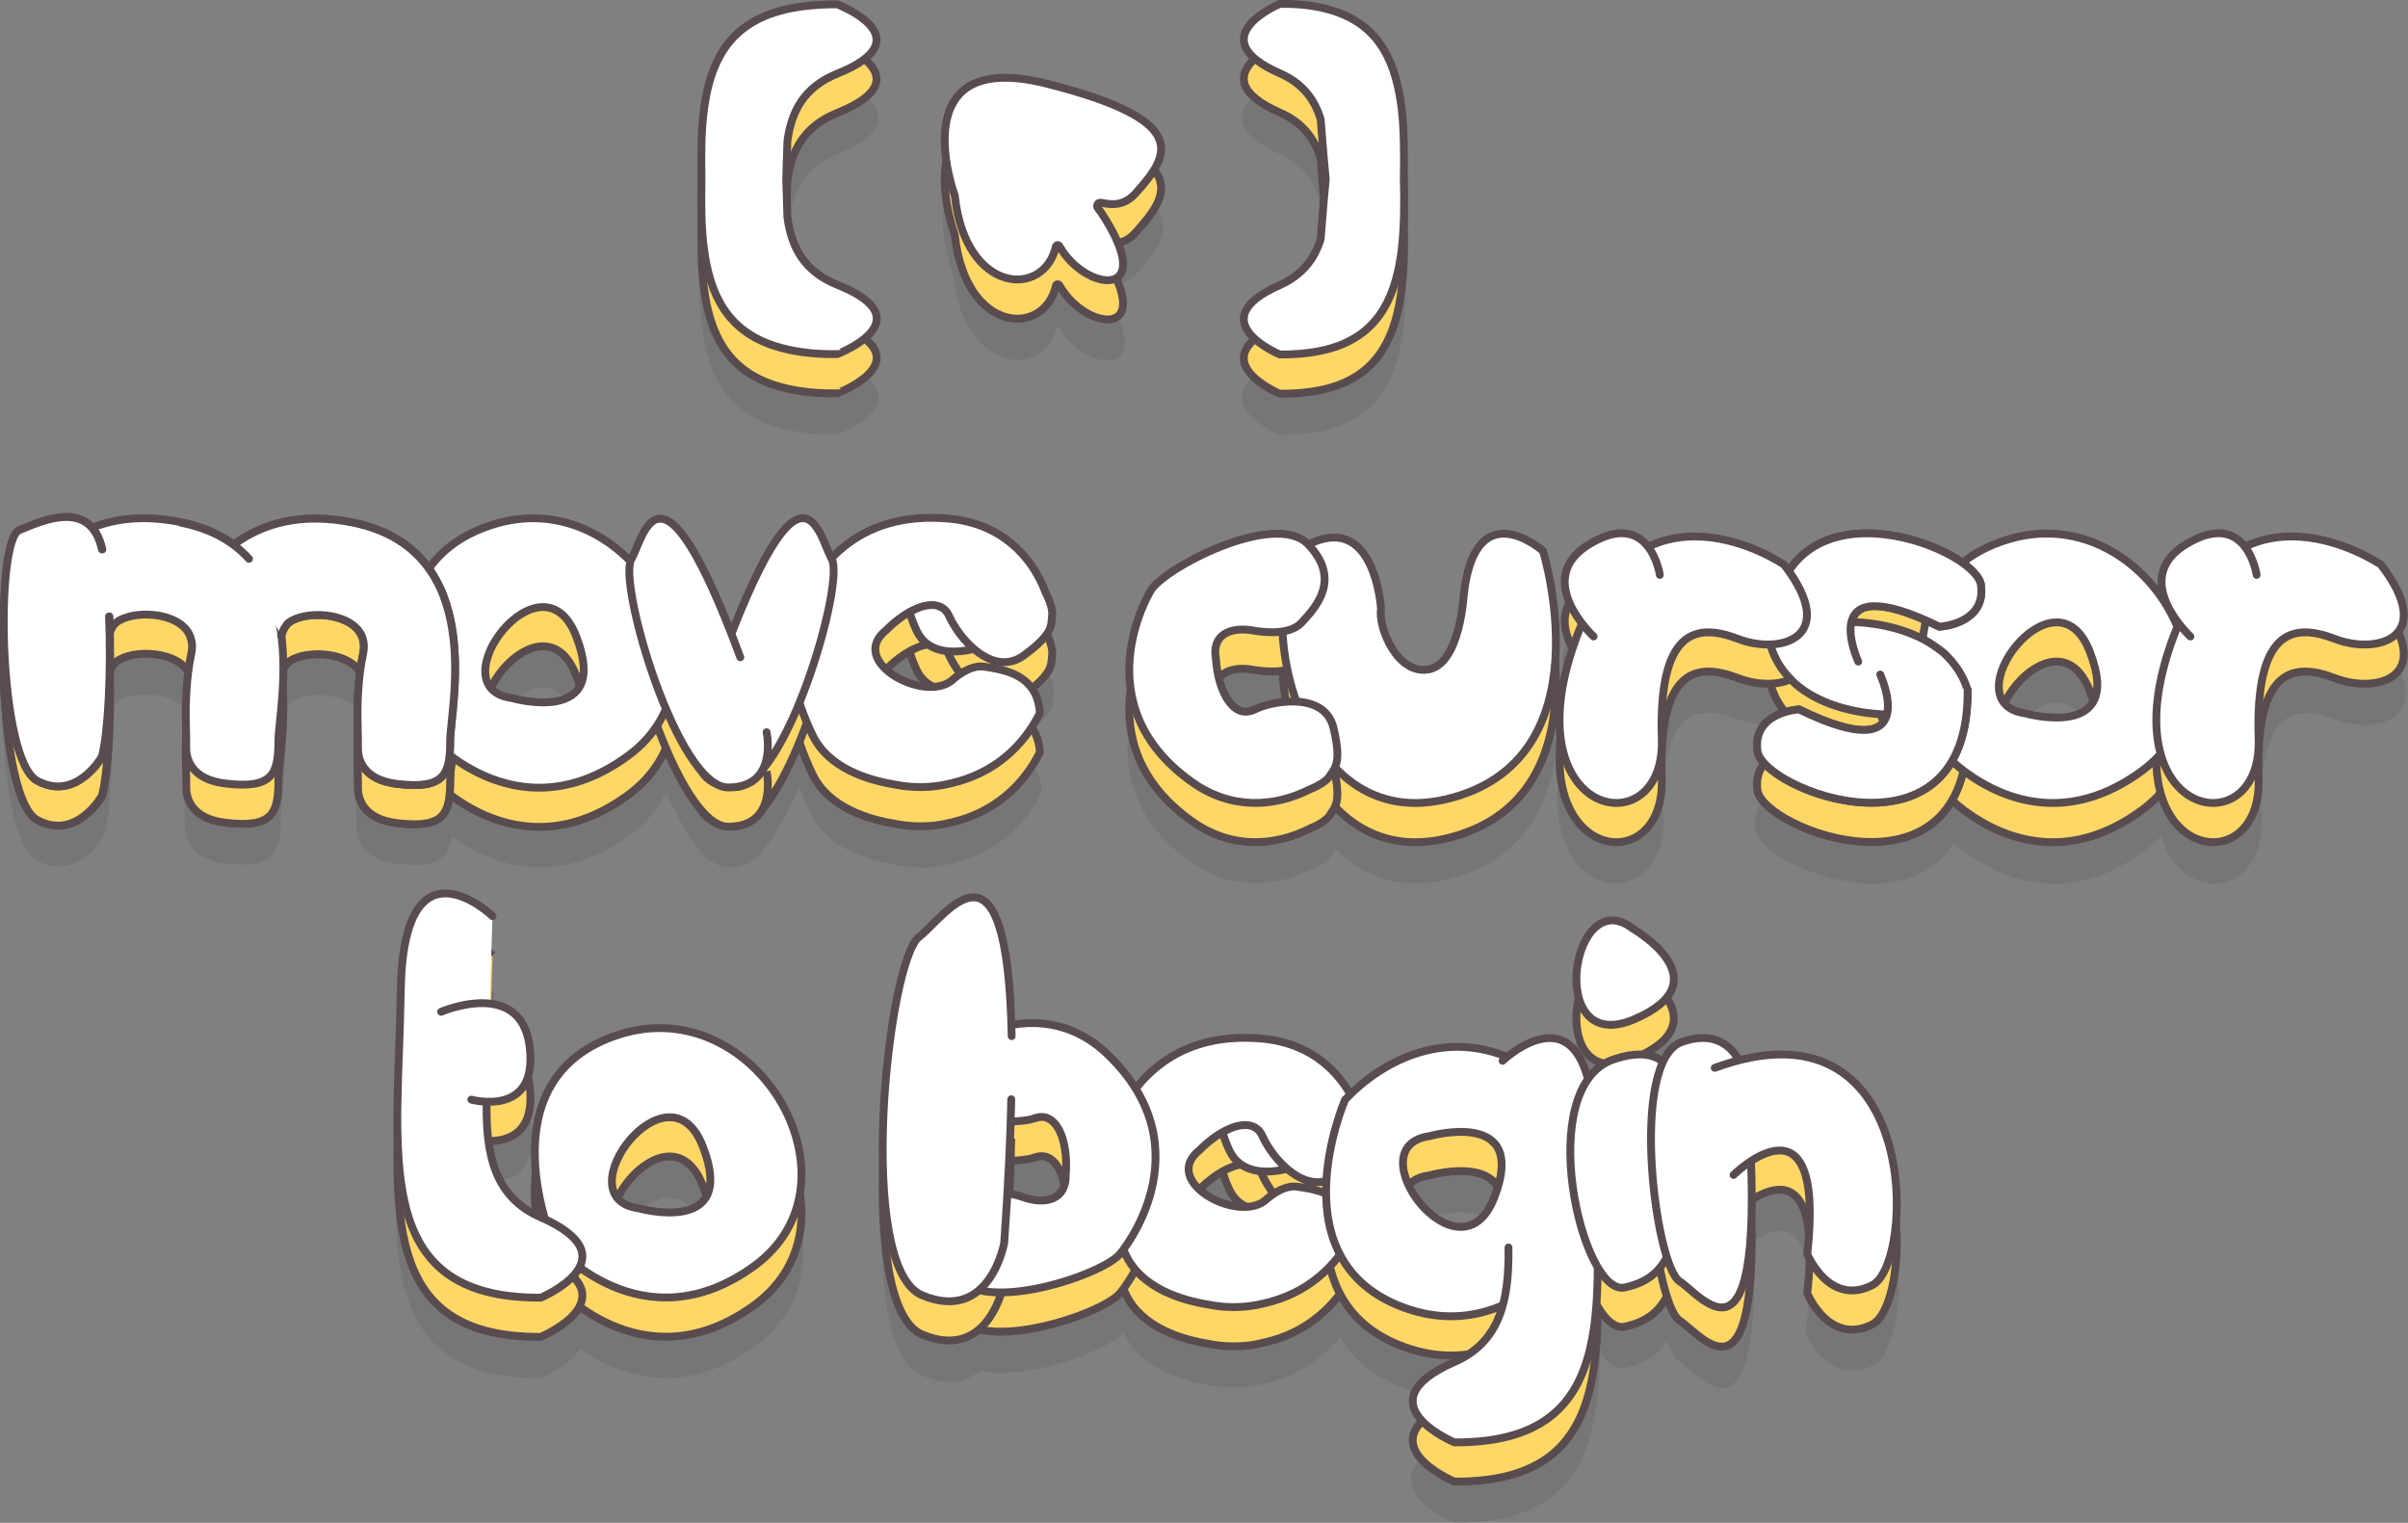 <?xml version="1.0" encoding="utf-8"?>
<!-- Generator: Adobe Illustrator 22.1.0, SVG Export Plug-In . SVG Version: 6.00 Build 0)  -->
<svg version="1.1" id="Layer_1" xmlns="http://www.w3.org/2000/svg" xmlns:xlink="http://www.w3.org/1999/xlink" x="0px" y="0px"
	 viewBox="0 0 614.1 388.3" style="enable-background:new 0 0 614.1 388.3;" xml:space="preserve">
<rect x="0" y="0" width="614.1" height="388.3" fill="#808080" stroke="none"/>
<style type="text/css">
	.st0{opacity:0.1;}
	.st1{fill:#231F20;stroke:#231F20;stroke-miterlimit:10;}
	.st2{fill:#FFD767;stroke:#584C4F;stroke-width:2;stroke-miterlimit:10;}
	.st3{fill:#FFFFFF;stroke:#584C4F;stroke-width:2;stroke-linecap:round;stroke-miterlimit:10;}
</style>
<g class="st0">
	<path class="st1" d="M269.3,82.8c0.1-0.4,0.7-0.4,0.9,0c6.7,11.8,25.6,13.9,10.5-8.8c0,0-0.3-0.4-0.7-0.9c-0.5-0.6-0.1-1.6,0.9-1.4
		c3,0.7,6,0.6,8.7-2.4c8.8-9.8,14.5-18.6-22.8-28c-37.3-9.3-23.3,28.6-23.3,28.6C246.2,95.1,266.3,96.1,269.3,82.8z"/>
	<path class="st1" d="M234.8,220.7c0.1,0,0.2,0,0.2,0c2.4,0,4.9-0.3,7.7-1c10.8-2.5,18.3-9.4,22.5-17.9c-0.7-9.9-9.1-11-14.2-11.8
		c-2.8-0.4-5.6,1.3-7.8,3.1c-0.2,0.2-0.4,0.4-0.7,0.6c-7.3,5.4-26.5-5.2-16.4-13.1c0,0,2.6-2.7,5.9-4.6c0.4,1.5,1,3.1,1.8,4.9
		c2.6,5.4,8.7,6,14.6,4.6c3.6,3.1,8.2,4.9,12.6,1.7c7.9-5.7,7-7.9,7.3-10.1c0.4-2.2-1.6-5.9-1.6-5.9c-3.7-9.9-11.8-17.6-24.2-18.9
		c-14.7-1.5-24.3,3.6-30.5,10.1c-3.1-5.5-7-28.1-25.5,19.3c-18.6-47.6-22.4-24.2-25.5-19c-0.1,0.1-0.2,0.3-0.2,0.5
		c-8.6-8.8-21.4-13.7-35.2-9.3c-7.8,2.5-12.9,6.5-16.2,11.2c-3.9-5.4-9.9-9.8-19.2-11.7c-0.8-0.2-1.7-0.3-2.5-0.5c0,0,0,0-0.1,0
		c-0.8-0.1-1.6-0.2-2.3-0.3c0,0-0.1,0-0.1,0c-0.7-0.1-1.4-0.1-2.1-0.2c-0.1,0-0.1,0-0.2,0c-0.7,0-1.3-0.1-2-0.1c-0.1,0-0.2,0-0.3,0
		c-0.6,0-1.2,0-1.8,0c-0.1,0-0.2,0-0.3,0c-0.6,0-1.2,0.1-1.7,0.1c-0.1,0-0.2,0-0.3,0c-0.6,0.1-1.1,0.1-1.7,0.2c-0.1,0-0.2,0-0.3,0
		c-0.6,0.1-1.2,0.2-1.8,0.3c-0.3,0.1-0.7,0.2-1,0.2c-0.2,0.1-0.5,0.1-0.7,0.2c-0.4,0.1-0.8,0.2-1.2,0.4c-0.1,0-0.3,0.1-0.4,0.1
		c-0.4,0.1-0.9,0.3-1.3,0.4c-0.1,0-0.2,0.1-0.3,0.1c-0.4,0.2-0.9,0.3-1.3,0.5c0,0-0.1,0-0.1,0.1c-2.4,1-4.6,2.3-6.6,3.8
		c-3.4-2.5-7.8-4.5-13.2-5.7c-9.2-1.9-16.8-1.1-22.9,1.4c-1.8-2.1-4.2-2.8-6.8-2.7c-4.2,0-8.7,2.1-11.9,3.4
		c-2.9,1.2-4.3,14.4-3.9,28.4c0,0.3,0,0.5,0,0.8c0,1.5,0.2,3.9,0.4,6.7c0.4,5.3,1.1,10.5,2,14.9c0,0.1,0.1,0.3,0.1,0.4
		c0,0.1,0,0.1,0,0.2c1.4,6.4,3.4,11.1,6,12.5c1.9,1,3.7,1.4,5.3,1.4c7,0.1,11.3-7.6,11.3-7.6c1.4-5.4,2.2-19,1.9-31.6
		c0.4-1.1,1-2,1.7-2.6c4.1-3.2,15.7-2.8,18.6,3.1c0.6,1.3,0.9,2.9,0.5,4.8c-1.3,6-1.5,12.8-1.4,17.4c0.1,3.2,0.1,5.9,0.1,6.8
		c0,2.6,1.2,8,10.1,9c11.9,1.4,13.4-2.4,13.4-10.9c0-4.1,2.2-15.5,0.8-27c0.5-1.4,1.1-2.5,1.8-3.1c5-3.9,21.2-2.4,19,7.9
		c-1.3,6-1.5,12.8-1.4,17.4c0.1,3.2,0.1,5.9,0.1,6.8c0,2.6,1.2,8,10.1,9c10.1,1.2,12.7-1.4,13.3-7.4c8.5,6.4,25.5,14.8,45.5,0.2
		c4.6-3.4,7.7-7.5,9.6-11.9c2.7,6.4,5.8,12.2,9,15.8c0.8,1.3,1.9,2.4,3.5,3.1c1.1,0.7,2.2,1.1,3.3,1.1c0.6,0,1.2,0,1.7-0.1
		c0.6,0,1.2-0.1,1.9-0.4c2.7-0.8,4.4-2.4,5.3-4.2c3.3-4,6.5-10.2,9.3-16.9c0.8,2.5,1.9,5.3,3.3,8.2c4.1,8.6,14.4,11.6,21.3,12.7
		C230.4,220.5,232.5,220.7,234.8,220.7z M130.5,198c-19.2-2.6,7.8-38.5,16.5-15.6C155.8,205.3,130.5,198,130.5,198z"/>
	<path class="st1" d="M607.2,164c0,0-18.2-12.5-34.7-4.6c-2.5-3.2-6.9-5.4-14.7-0.8c-10.7,6.3-5.9,15.5-2.1,20.4
		c-0.1,0.3-0.2,0.6-0.4,0.8c-6.6-15.9-24.1-28.4-43.7-22.1c-4.6,1.5-8.2,3.4-11.1,5.8c0,0-0.1,0-0.1-0.1c-0.3-0.2-0.7-0.5-1.1-0.7
		c-0.1,0-0.1-0.1-0.2-0.1c-0.4-0.3-0.8-0.5-1.3-0.8c0,0,0,0-0.1,0c-11.3-6.4-32.3-10.4-41.6,3.8c-0.4-0.5-0.8-1.1-1.2-1.6
		c0,0-18.2-12.5-34.7-4.6c-2.5-3.2-6.9-5.4-14.7-0.8c-10.7,6.3-5.9,15.5-2.1,20.4c-0.6,1.5-1.3,3-1.9,4.7
		c-16.1,45.3,23.1,52.4,22.2,24.8c-0.9-27.6,8.5-29.8,19.4-25.6c2.7,1,5.7,1.5,8.4,1.4c0,0.1,0,0.2,0,0.4v0.1c1,3.2,2.7,6,4.9,8.2
		c0.8,0.9,1.7,1.7,2.5,2.3c6.1,4.7,14.6,6.7,22.2,6.9c-1.1,4.3-6.2,6.6-22.4-1.3c0,0-11.9,0.6-10.6,10.6c0,0.2,0.1,0.4,0.2,0.7
		c0,0.1,0,0.1,0.1,0.2c0.1,0.2,0.2,0.4,0.3,0.7c0,0.1,0.1,0.1,0.1,0.2c0.1,0.2,0.2,0.4,0.4,0.5c0.1,0.1,0.1,0.1,0.2,0.2
		c0.2,0.2,0.4,0.4,0.6,0.7c0.1,0.1,0.1,0.2,0.2,0.2c0.2,0.2,0.4,0.4,0.6,0.6c0.1,0.1,0.1,0.1,0.2,0.2c0.3,0.2,0.5,0.5,0.8,0.7
		c0.1,0.1,0.2,0.1,0.3,0.2c0.3,0.2,0.6,0.5,1,0.7c0,0,0.1,0,0.1,0.1c0.3,0.2,0.7,0.5,1.1,0.7c0.1,0,0.1,0.1,0.2,0.1
		c0.4,0.3,0.8,0.5,1.3,0.8c0,0,0,0,0.1,0c11.5,6.5,33.3,10.6,42.2-4.8c7,6.2,25.7,19.1,48.4,2.5c1.8-1.3,3.4-2.8,4.8-4.4
		c5,18.1,25.6,16.4,25-3.7c-0.9-27.6,8.5-29.8,19.4-25.6C606.3,187.1,621.5,182.6,607.2,164z M473.8,175.9c0,0,0.1-0.1,0.1-0.1
		c0,0,0.1-0.1,0.1-0.1c2.5-1.8,7.5-1.7,17.2,2.5c-0.4,1.6-0.7,3.1-0.9,4.7c-5.5-2.9-12.2-4.2-18.1-4.3
		C472.5,177.5,473,176.6,473.8,175.9z M516.5,201.9c-19.2-2.6,7.8-38.5,16.5-15.6C541.8,209.1,516.5,201.9,516.5,201.9z"/>
	<path class="st1" d="M352.2,175.3c0,0-1.4-24.1-17.6-16.9c-0.3,0.1-0.6,0.3-0.9,0.5c0,0-0.1-0.1-0.1-0.1
		c-8.5-8.9-37.7,6.5-40.3,12.1c0,0-17.4,28.7,10.8,48.6c9.9,7,20.9,6.4,30.1,1.7c0,0,3.7-1.4,4.9-3.3c0.4-0.7,0.9-1.3,1.4-2.2
		c6.8,7.1,16.2,11,28.3,8.1c41.3-9.8,24.7-63.3,24.7-63.3s-17.2-15.3-20.2,11.1c0,0-0.9,17.7-9,19.1
		C356.2,192.1,351.4,179.7,352.2,175.3z M322.3,200c-0.9,0.3-1.7,0.6-2.3,0.9c0,0-0.1,0.1-0.2,0.1c-1.4,0.6-2.6,0.6-3.6,0.2
		c-2.6-1-4-4.4-4-4.4c-1.9-3.8-2.1-8.7-2.1-8.7c-1.2-6.3,3.7-8.2,9-7.4c0,0,0.4,0.1,1.2,0.2c1.6,0.2,4.2,0.5,6.8,0.1
		c0.3,5.8,1.5,12,3.5,17.9C327.7,198.8,324.7,199.3,322.3,200z"/>
	<path class="st1" d="M157.9,283.8c-26.6,8.5-22.5,34.8-18.9,47.1c-0.3-0.2-0.7-0.3-1.1-0.5c-11.7-5.1-14-15.8-13.8-29.2l0-0.3
		c4.9,0.2,12.4-1.5,11-13.8c-0.9-8-5.4-10.7-10.2-11.2l0.7-22.3c0,0-22.8-21.8-23.4,19.2c-0.6,41-8.2,78.3,35.7,78.1
		c0,0,7.5-3.1,9.9-7.7c8.7,6.3,25.3,13.8,44.7-0.5C221.3,321.5,193.1,272.6,157.9,283.8z M162.8,328.1c-19.2-2.6,7.8-38.5,16.5-15.6
		C188.1,335.3,162.8,328.1,162.8,328.1z"/>
	<path class="st1" d="M416.8,279.9c22.9-9.8-0.4-23.1-0.4-23.1C400.8,244.6,393.8,289.8,416.8,279.9z"/>
	<path class="st1" d="M443.6,290.4c-2-3.6-6.3-7.6-14.6-4.7c-2,0.7-3.6,2.5-4.8,5.1c-2.5-2-6.4-2.7-12.5-0.7c-2.8,0.9-5,2.7-6.6,5.1
		c-4.5-17.1-16.8-8.8-20.6-5.7c-20-8-35.4,5.1-40,9.6c-4.3-7.5-11.6-13.1-22-14.2c-16.7-1.7-26.8,5.1-32.8,12.7
		c-1.8-2.9-4.1-5.8-7.1-8.7c-7.4-7.1-16.2-9.1-24.6-7.5c-1.6-52-17.1-27.3-23.5-22.5c-8,6-16.5,84.2,0.8,91.4
		c6.7,2.8,11.3,1.4,14.5-1.3c11.7,2.8,33.4-5.3,36.2-9.6c0,0,0.2-0.3,0.6-0.7c0.2,0.4,0.4,0.9,0.6,1.3c4.1,8.6,14.4,11.6,21.3,12.7
		c1.9,0.4,4,0.6,6.3,0.6c0.1,0,0.2,0,0.2,0c2.4,0,4.9-0.3,7.7-1c8.4-1.9,14.7-6.5,19.1-12.4c3.1,6,8.7,11.1,18,14.1
		c8.5,2.7,16.6,1.9,23.5-1.2c-1.8,6.4-5.4,11.4-12.3,14.5c-23.9,10.5,0,20.5,0,20.5c31.4,0.1,36.4-18.8,36.6-44.6
		c2.1,3.6,4.5,5.6,6.8,5.1c4.8-1,8.4-3.2,10.8-7.7c1,3.2,2.1,5.4,3.2,6.1c5.6,3.6,20.3,24,18.3-30.6c6.6-4.3,17.8-7.5,14.3,23.7
		c0,0,5.6,13.5,16.6,7.9C488.1,342.3,490.1,278.5,443.6,290.4z M271.8,319.4c0.2,6.5-5,7.7-10.2,6.1c0,0-0.5-0.2-1.2-0.4
		c-0.9-0.3-2.1-0.6-3.5-0.8c0.4-6.6,0.7-12.7,0.8-18.3c1.3,0,2.5-0.1,3.6-0.3c0.9-0.1,1.7-0.3,2.4-0.5c0-0.1,0.1-0.1,0.2-0.1
		c1.5-0.5,2.7-0.3,3.7,0.3c2.4,1.4,3.3,5,3.3,5C272.3,314.5,271.8,319.4,271.8,319.4z M330.9,322.6c-2.8-0.4-5.6,1.3-7.8,3.1
		c-0.2,0.2-0.4,0.4-0.7,0.6c-7.3,5.4-26.5-5.2-16.4-13.1c0,0,2.5-2.7,5.8-4.5c0.4,1.5,1,3.1,1.8,4.8c2.6,5.4,8.8,6,14.6,4.5
		c2.9,2.5,6.5,4.1,10,3.1c-0.1,1.1-0.1,2.2-0.1,3.3C335.8,323.3,333.1,322.9,330.9,322.6z M381.1,325.3c-8.8,22.8-35.8-13-16.5-15.6
		C364.6,309.7,389.9,302.5,381.1,325.3z"/>
	<path class="st1" d="M179.5,83.2c1.5,12,6,21.1,18,25c4.3,1.4,9.6,2.2,16,2.1c0,0,22.7-8.6,0-17.7c-8.4-3.4-11.7-9.5-12.7-17.3
		l-0.3-9.6l0.3-9.6c1-7.8,4.3-13.9,12.7-17.3c22.6-9.1,0-17.7,0-17.7c-6.4,0-11.7,0.7-16,2.1c-12,3.9-16.5,13-18,25
		c-0.7,5.3-0.7,11.3-0.6,17.5C178.8,72,178.8,77.9,179.5,83.2z"/>
	<path class="st1" d="M326.4,92.7c-20.7,9.1,0,17.7,0,17.7c5.9,0,10.7-0.7,14.6-2.1c10.9-3.9,15.1-13,16.5-25
		c0.6-5.3,0.7-11.3,0.5-17.5c0.1-6.4,0.1-12.3-0.5-17.7c-1.4-12-5.5-21.1-16.5-25c-3.9-1.4-8.7-2.2-14.6-2.1c0,0-20.7,8.6,0,17.7
		c5.7,2.5,8.8,6.5,10.4,11.7c0.5,6.5,1,12.5,1.3,15.3c-0.3,2.8-0.8,8.8-1.3,15.3C335.2,86.1,332.1,90.1,326.4,92.7z"/>
</g>
<g id="XMLID_4909_">
	<path id="XMLID_4910_" class="st2" d="M266.8,31.3c-37.3-9.3-23.3,28.6-23.3,28.6c2.7,25.2,22.8,26.2,25.8,12.9
		c0.1-0.4,0.7-0.4,0.9,0c6.7,11.8,25.6,13.9,10.5-8.8c0,0-0.3-0.4-0.7-0.9c-0.5-0.6-0.1-1.6,0.9-1.4c3,0.7,6,0.6,8.7-2.4
		C298.4,49.5,304.1,40.7,266.8,31.3z"/>
</g>
<path id="XMLID_4958_" class="st2" d="M125.6,143.8c-35.1,11.2-16.7,53.5-16.7,53.5s22.5,26.5,51.3,5.4
	C189,181.5,160.7,132.6,125.6,143.8z M130.5,188c-19.2-2.6,7.8-38.5,16.5-15.6C155.8,195.3,130.5,188,130.5,188z"/>
<g id="XMLID_4955_">
	<path id="XMLID_4957_" class="st2" d="M244.3,151.7c0,0-6.1-4.3-8.7-0.9c-2.6,3.3-7.1,9-1.8,20.1s25.4,1.9,27.4-3.3"/>
	<path id="XMLID_4956_" class="st2" d="M266.7,161.2L266.7,161.2c-3.7-9.9-11.8-17.6-24.2-18.9c-24.7-2.5-34.9,13.5-38.8,23.3
		c0,0-0.9,1.5-1.5,4.3c-0.5,1.7-0.6,3.1-0.5,3.8c-0.4,5.3,0.5,13.3,5.5,23.7c4.1,8.6,14.4,11.6,21.3,12.7c1.9,0.4,4,0.6,6.3,0.6
		c0.1,0,0.2,0,0.2,0l0,0c2.4,0,4.9-0.3,7.7-1c10.8-2.5,18.3-9.4,22.5-17.9c-0.7-9.9-9.1-11-14.2-11.8c-2.8-0.4-5.6,1.3-7.8,3.1
		c-0.2,0.2-0.4,0.4-0.7,0.6c-7.3,5.4-26.5-5.2-16.4-13.1c0,0,3.4-3.6,7.4-5.3l0,0c0,0,3.3-1.7,6-0.7c1.1,0.4,2,1.2,2.6,2.6
		c0,0.1,0.1,0.2,0.1,0.2c0.3,0.7,0.7,1.4,1.2,2.2c3.3,5.4,10.7,12.5,17.6,7.6c7.9-5.7,7-7.9,7.3-10.1l0,0
		C268.7,164.9,266.7,161.2,266.7,161.2z"/>
</g>
<g id="XMLID_4915_">
	<g id="XMLID_4946_">
		<g id="XMLID_4951_">
			<path id="XMLID_4954_" class="st2" d="M47.4,196.5"/>
			<path id="XMLID_4953_" class="st2" d="M70.5,195.1c-0.1-9.9-0.7-23.3,3.1-26.3c5-3.9,21.2-2.4,19,7.9c-1.3,6-1.5,12.8-1.4,17.4
				c0.1,3.2,0.1,5.9,0.1,6.8c0,2.6,1.2,8,10.1,9c11.9,1.4,13.4-2.4,13.4-10.9s9.7-48.5-24.6-55.7c-24-5-36.7,8.7-42.1,19.9"/>
			<path id="XMLID_4952_" class="st2" d="M71.7,167.2"/>
		</g>
		<g id="XMLID_4947_">
			<path id="XMLID_4950_" class="st2" d="M3.5,196.4c1.4,7,23.1,1.7,23.1-1.4c-0.1-9.9-0.7-23.3,3.1-26.3c4.1-3.2,15.7-2.8,18.6,3.1
				c0.6,1.3,0.9,2.9,0.5,4.8c-1.3,6-1.5,12.8-1.4,17.4c0.1,3.2,0.1,5.9,0.1,6.8c0,2.6,1.2,8,10.1,9c11.9,1.4,13.4-2.4,13.4-10.9
				s9.7-48.5-24.6-55.7C12.2,136.1,1,167,1,174.4C1.1,178.4,1.9,188.1,3.5,196.4"/>
			<path id="XMLID_4949_" class="st2" d="M27.9,167.2"/>
			<path id="XMLID_4948_" class="st2" d="M27.9,167.2c0.6,13.7-0.2,29.7-1.8,35.7c0,0-6.5,11.6-16.5,6.2S-1.2,147.8,5,145.2
				s18.2-8,21.1,4.9"/>
		</g>
	</g>
	<g id="XMLID_4921_">
		<path id="XMLID_4945_" class="st2" d="M47.4,196.5"/>
		<path id="XMLID_4944_" class="st2" d="M71.7,172.1c0.5-1.5,1.1-2.6,1.9-3.3c5-3.9,21.2-2.4,19,7.9c-1.3,6-1.5,12.8-1.4,17.4
			c0.1,3.2,0.1,5.9,0.1,6.8c0,2.6,1.2,8,10.1,9c11.9,1.4,13.4-2.4,13.4-10.9s9.7-48.5-24.6-55.7c-13.6-2.8-23.5,0.3-30.6,5.6"/>
		<path id="XMLID_4943_" class="st2" d="M71.7,167.2"/>
	</g>
	<g id="XMLID_4916_">
		<path id="XMLID_4920_" class="st2" d="M63.5,152.5c-3.9-4.3-9.4-7.6-17.2-9.2"/>
		<path id="XMLID_4919_" class="st2" d="M63.5,152.5"/>
		<path id="XMLID_4918_" class="st2" d="M27.8,167.2"/>
		<path id="XMLID_4917_" class="st2" d="M27.8,167.2c0.6,13.7-0.2,29.7-1.8,35.7c0,0-6.5,11.6-16.5,6.2s-10.8-61.3-4.6-63.9
			s18.2-8,21.1,4.9"/>
	</g>
</g>
<g id="XMLID_4912_">
	<path id="XMLID_4914_" class="st2" d="M177.6,196.6c0,0-3.1,14.1,9.8,14.1c13,0,28.2-52.2,24.7-58.2
		C208.6,146.5,204.1,116.8,177.6,196.6z"/>
	<path id="XMLID_4913_" class="st2" d="M195.5,196.7c0,0,3.1,14.1-9.8,14.1c-13,0-28.2-52.2-24.7-58.2c3.2-5.4,7.2-30.5,27.8,25"/>
</g>
<path id="XMLID_4969_" class="st2" d="M511.6,147.7c-35.1,11.2-16.7,53.5-16.7,53.5s22.5,26.5,51.3,5.4
	C575,185.4,546.8,136.5,511.6,147.7z M516.5,191.9c-19.2-2.6,7.8-38.5,16.5-15.6C541.8,199.1,516.5,191.9,516.5,191.9z"/>
<g id="XMLID_4966_">
	<path id="XMLID_4968_" class="st2" d="M607.2,154c0,0-37.3-25.6-53.4,19.7s23.1,52.4,22.2,24.8s8.5-29.8,19.4-25.6
		S621.5,172.6,607.2,154z"/>
	<path id="XMLID_4967_" class="st2" d="M575.5,156.6c0,0-2.5-17-17.7-8c-15.2,8.9,0.8,23.7,0.8,23.7"/>
</g>
<path id="XMLID_4965_" class="st2" d="M352.2,165.3c0,0-1.4-24.1-17.6-16.9c-16.3,7.1-7.1,75.2,34.2,65.4s24.7-63.3,24.7-63.3
	s-17.2-15.3-20.2,11.1c0,0-0.9,17.7-9,19.1S351.4,169.7,352.2,165.3z"/>
<g id="XMLID_4961_">
	<path id="XMLID_4964_" class="st2" d="M494.6,169.8c0,0,11.9-0.6,10.6-10.6c-1-7.9-34.3-22.3-47.9-5.1c-3.6,4.5-5.8,11.1-5.7,20.6
		v0.1c1,3.2,2.7,6,4.9,8.2c0.8,0.9,1.7,1.7,2.5,2.3c6.1,4.7,14.7,6.7,22.3,6.9c-1.1,4.3-6.2,6.7-22.5-1.3c0,0-11.9,0.6-10.6,10.6
		c1,7.9,34.3,22.3,47.9,5.1c3.5-4.5,5.7-11.2,5.7-20.6l0,0c-1-3.3-2.7-6-4.9-8.3c-0.8-0.9-1.7-1.7-2.5-2.2
		c-6.1-4.7-14.7-6.7-22.2-6.9C473.2,164.2,478.3,161.8,494.6,169.8z"/>
	<path id="XMLID_4963_" class="st2" d="M479.5,182c0,0,11.4,24.6-20.7,8.9c0,0-11.9,0.6-10.6,10.6s54,30.3,53.6-15.6"/>
	<path id="XMLID_4962_" class="st2" d="M473.9,178.7c0,0-11.4-24.6,20.7-8.9c0,0,11.9-0.6,10.6-10.6s-54-30.3-53.6,15.6"/>
</g>
<g id="XMLID_4973_">
	<path id="XMLID_4975_" class="st2" d="M455,154c0,0-37.3-25.6-53.4,19.7s23.1,52.4,22.2,24.8s8.5-29.8,19.4-25.6
		S469.3,172.6,455,154z"/>
	<path id="XMLID_4974_" class="st2" d="M423.3,156.6c0,0-2.5-17-17.7-8c-15.2,8.9,0.8,23.7,0.8,23.7"/>
</g>
<path id="XMLID_4979_" class="st2" d="M157.9,273.8c-35.1,11.2-16.7,53.5-16.7,53.5s22.5,26.5,51.3,5.4
	C221.3,311.5,193.1,262.6,157.9,273.8z M162.8,318.1c-19.2-2.6,7.8-38.5,16.5-15.6C188.1,325.3,162.8,318.1,162.8,318.1z"/>
<g id="XMLID_4976_">
	<path id="XMLID_4978_" class="st2" d="M125.6,243.6c0,0-22.8-21.8-23.4,19.2s-8.2,78.3,35.7,78.1c0,0,23.9-10,0-20.5
		c-11.7-5.1-14-15.8-13.8-29.2"/>
	<path id="XMLID_4977_" class="st2" d="M120.2,290.4c0,0,17,4.7,14.9-13.3s-22.6-9.1-22.6-9.1"/>
</g>
<g id="XMLID_5157_">
	<path id="XMLID_5159_" class="st2" d="M324.1,284.3c0,0-6.1-4.3-8.7-0.9c-2.6,3.3-7.1,9-1.8,20.1c5.4,11.1,25.4,1.9,27.4-3.3"/>
	<path id="XMLID_5158_" class="st2" d="M346.6,293.8L346.6,293.8c-3.7-9.9-11.8-17.6-24.2-18.9c-24.7-2.5-34.9,13.5-38.8,23.3
		c0,0-0.9,1.5-1.5,4.3c-0.5,1.7-0.6,3.1-0.5,3.8c-0.4,5.3,0.5,13.3,5.5,23.7c4.1,8.6,14.4,11.6,21.3,12.7c1.9,0.4,4,0.6,6.3,0.6
		c0.1,0,0.2,0,0.2,0l0,0c2.4,0,4.9-0.3,7.7-1c10.8-2.5,18.3-9.4,22.5-17.9c-0.7-9.9-9.1-11-14.2-11.8c-2.8-0.4-5.6,1.3-7.8,3.1
		c-0.2,0.2-0.4,0.4-0.7,0.6c-7.3,5.4-26.5-5.2-16.4-13.1c0,0,3.4-3.6,7.4-5.3l0,0c0,0,3.3-1.7,6-0.7c1.1,0.4,2,1.2,2.6,2.6
		c0,0.1,0.1,0.2,0.1,0.2c0.3,0.7,0.7,1.4,1.2,2.2c3.3,5.4,10.7,12.5,17.6,7.6c7.9-5.7,7-7.9,7.3-10.1l0,0
		C348.6,297.4,346.6,293.8,346.6,293.8z"/>
</g>
<g id="XMLID_5150_">
	<path id="XMLID_5156_" class="st2" d="M376.3,288.9"/>
	<path id="XMLID_5153_" class="st2" d="M394.3,285.1c-28.8-21.1-51.3,5.4-51.3,5.4s-18.4,42.3,16.7,53.5S423.1,306.3,394.3,285.1z
		 M381.1,315.3c-8.8,22.8-35.8-13-16.5-15.6C364.6,299.7,389.9,292.5,381.1,315.3z"/>
	<path id="XMLID_5152_" class="st2" d="M383.2,281.9"/>
	<path id="XMLID_5151_" class="st2" d="M383.2,280.5c0,0,22.8-21.8,23.4,19.2s8.2,78.3-35.7,78.1c0,0-23.9-10,0-20.5
		c11.7-5.1,14-15.8,13.8-29.2"/>
</g>
<g id="XMLID_5147_">
	<path id="XMLID_5149_" class="st2" d="M282.5,278.9c25.3,24.3,3.4,50.5,3.4,50.5c-3.5,5.3-35.2,16.2-42.3,5.9l0,0
		c-7.1-10.3,0.4-16.2,4.7-19.8c3.4-2.7,9.5-1.2,12.1-0.4c0.7,0.2,1.2,0.4,1.2,0.4c5.2,1.6,10.4,0.4,10.2-6.1c0,0,0.5-4.9-0.8-9l0,0
		c0,0-0.9-3.6-3.3-5c-1-0.6-2.2-0.8-3.7-0.3c-0.1,0-0.2,0-0.2,0.1c-0.7,0.2-1.5,0.4-2.4,0.5c-6.2,0.9-16.3-0.1-17-8.4
		c-0.8-9.7,1.5-10.4,2.9-12l0,0c1.5-1.7,5.5-2.5,5.5-2.5l0,0C262.5,269.2,273.6,270.3,282.5,278.9z"/>
	<path id="XMLID_5148_" class="st2" d="M257.9,290.3c-0.2,10.2-0.8,22.3-1.8,36.6c0,0-3.6,20.6-20.9,13.4s-8.8-85.4-0.8-91.4
		c6.5-4.9,22.5-30.4,23.6,25.3"/>
</g>
<g id="XMLID_5143_">
	<g id="XMLID_5145_">
		<path id="XMLID_5146_" class="st2" d="M427.6,297.6c0,0,4.7-24.4-16-17.5s-8.2,60.5,2.7,58.2C425.3,336,430.4,327.4,427.6,297.6z"
			/>
	</g>
	<path id="XMLID_5144_" class="st2" d="M416.4,246.8c0,0,23.3,13.3,0.4,23.1C393.8,279.8,400.8,234.6,416.4,246.8z"/>
</g>
<g id="XMLID_4982_">
	<path id="XMLID_4984_" class="st2" d="M445.2,284.6c0,0-2.8-13.7-16.3-8.9c-13.5,4.8-6.8,56.9-0.6,61
		C434.5,340.7,452,365.5,445.2,284.6z"/>
	<path id="XMLID_4983_" class="st2" d="M442.1,309.6c0,0,23.6-23.3,18.8,20.2c0,0,5.6,13.5,16.6,7.9s12.7-74.8-40.2-55.4"/>
</g>
<path id="XMLID_4972_" class="st2" d="M304.1,209.5c-28.2-19.9-10.8-48.6-10.8-48.6c2.6-5.6,31.8-21,40.3-12.1l0,0
	c8.5,8.9,2.1,15.9-1.6,19.9c-2.9,3.2-9,2.6-11.7,2.2c-0.8-0.1-1.2-0.2-1.2-0.2c-5.3-0.8-10.2,1.1-9,7.4c0,0,0.2,4.9,2.1,8.7l0,0
	c0,0,1.4,3.4,4,4.4c1,0.4,2.2,0.4,3.6-0.2c0.1,0,0.2-0.1,0.2-0.1c0.6-0.3,1.4-0.6,2.3-0.9c5.9-1.8,15.9-2.4,17.8,5.7
	c2.2,9.3,0.1,10.3-1,12.2l0,0c-1.2,1.9-4.9,3.3-4.9,3.3l0,0C325,215.9,314,216.5,304.1,209.5z"/>
<g>
	<path class="st2" d="M213.5,82.6c-8.4-3.4-11.7-9.5-12.7-17.3l-0.3-9.6l0.3-9.6c1-7.8,4.3-13.9,12.7-17.3c22.6-9.1,0-17.7,0-17.7
		c-6.4,0-11.7,0.7-16,2.1c-12,3.9-16.5,13-18,25c-0.7,5.3-0.7,11.3-0.6,17.5c-0.1,6.3-0.1,12.2,0.6,17.5c1.5,12,6,21.1,18,25
		c4.3,1.4,9.6,2.2,16,2.1C213.5,100.3,236.2,91.7,213.5,82.6z"/>
	<path class="st2" d="M357.5,38.1c-1.4-12-5.5-21.1-16.5-25c-3.9-1.4-8.7-2.2-14.6-2.1c0,0-20.7,8.6,0,17.7
		c5.7,2.5,8.8,6.5,10.4,11.7c0.5,6.5,1,12.5,1.3,15.3c-0.3,2.8-0.8,8.8-1.3,15.3c-1.6,5.1-4.7,9.1-10.4,11.7
		c-20.7,9.1,0,17.7,0,17.7c5.9,0,10.7-0.7,14.6-2.1c10.9-3.9,15.1-13,16.5-25c0.6-5.3,0.7-11.3,0.5-17.5
		C358.1,49.4,358.1,43.5,357.5,38.1z"/>
</g>
<g id="XMLID_83_">
	<path id="XMLID_84_" class="st3" d="M266.8,21.3c-37.3-9.3-23.3,28.6-23.3,28.6c2.7,25.2,22.8,26.2,25.8,12.9
		c0.1-0.4,0.7-0.4,0.9,0c6.7,11.8,25.6,13.9,10.5-8.8c0,0-0.3-0.4-0.7-0.9c-0.5-0.6-0.1-1.6,0.9-1.4c3,0.7,6,0.6,8.7-2.4
		C298.4,39.5,304.1,30.7,266.8,21.3z"/>
</g>
<path id="XMLID_82_" class="st3" d="M125.6,133.8c-35.1,11.2-16.7,53.5-16.7,53.5s22.5,26.5,51.3,5.4
	C189,171.5,160.7,122.6,125.6,133.8z M130.5,178c-19.2-2.6,7.8-38.5,16.5-15.6C155.8,185.3,130.5,178,130.5,178z"/>
<g id="XMLID_79_">
	<path id="XMLID_81_" class="st3" d="M244.3,141.7c0,0-6.1-4.3-8.7-0.9c-2.6,3.3-7.1,9-1.8,20.1s25.4,1.9,27.4-3.3"/>
	<path id="XMLID_80_" class="st3" d="M266.7,151.2L266.7,151.2c-3.7-9.9-11.8-17.6-24.2-18.9c-24.7-2.5-34.9,13.5-38.8,23.3
		c0,0-0.9,1.5-1.5,4.3c-0.5,1.7-0.6,3.1-0.5,3.8c-0.4,5.3,0.5,13.3,5.5,23.7c4.1,8.6,14.4,11.6,21.3,12.7c1.9,0.4,4,0.6,6.3,0.6
		c0.1,0,0.2,0,0.2,0l0,0c2.4,0,4.9-0.3,7.7-1c10.8-2.5,18.3-9.4,22.5-17.9c-0.7-9.9-9.1-11-14.2-11.8c-2.8-0.4-5.6,1.3-7.8,3.1
		c-0.2,0.2-0.4,0.4-0.7,0.6c-7.3,5.4-26.5-5.2-16.4-13.1c0,0,3.4-3.6,7.4-5.3l0,0c0,0,3.3-1.7,6-0.7c1.1,0.4,2,1.2,2.6,2.6
		c0,0.1,0.1,0.2,0.1,0.2c0.3,0.7,0.7,1.4,1.2,2.2c3.3,5.4,10.7,12.5,17.6,7.6c7.9-5.7,7-7.9,7.3-10.1l0,0
		C268.7,154.9,266.7,151.2,266.7,151.2z"/>
</g>
<g id="XMLID_60_">
	<g id="XMLID_70_">
		<g id="XMLID_75_">
			<path id="XMLID_78_" class="st3" d="M47.4,186.5"/>
			<path id="XMLID_77_" class="st3" d="M70.5,185.1c-0.1-9.9-0.7-23.3,3.1-26.3c5-3.9,21.2-2.4,19,7.9c-1.3,6-1.5,12.8-1.4,17.4
				c0.1,3.2,0.1,5.9,0.1,6.8c0,2.6,1.2,8,10.1,9c11.9,1.4,13.4-2.4,13.4-10.9s9.7-48.5-24.6-55.7c-24-5-36.7,8.7-42.1,19.9"/>
			<path id="XMLID_76_" class="st3" d="M71.7,157.2"/>
		</g>
		<g id="XMLID_71_">
			<path id="XMLID_74_" class="st3" d="M3.5,186.4c1.4,7,23.1,1.7,23.1-1.4c-0.1-9.9-0.7-23.3,3.1-26.3c4.1-3.2,15.7-2.8,18.6,3.1
				c0.6,1.3,0.9,2.9,0.5,4.8c-1.3,6-1.5,12.8-1.4,17.4c0.1,3.2,0.1,5.9,0.1,6.8c0,2.6,1.2,8,10.1,9c11.9,1.4,13.4-2.4,13.4-10.9
				s9.7-48.5-24.6-55.7C12.2,126.1,1,157,1,164.4C1.1,168.4,1.9,178.1,3.5,186.4"/>
			<path id="XMLID_73_" class="st3" d="M27.9,157.2"/>
			<path id="XMLID_72_" class="st3" d="M27.9,157.2c0.6,13.7-0.2,29.7-1.8,35.7c0,0-6.5,11.6-16.5,6.2S-1.2,137.8,5,135.2
				s18.2-8,21.1,4.9"/>
		</g>
	</g>
	<g id="XMLID_66_">
		<path id="XMLID_69_" class="st3" d="M47.4,186.5"/>
		<path id="XMLID_68_" class="st3" d="M71.7,162.1c0.5-1.5,1.1-2.6,1.9-3.3c5-3.9,21.2-2.4,19,7.9c-1.3,6-1.5,12.8-1.4,17.4
			c0.1,3.2,0.1,5.9,0.1,6.8c0,2.6,1.2,8,10.1,9c11.9,1.4,13.4-2.4,13.4-10.9s9.7-48.5-24.6-55.7c-13.6-2.8-23.5,0.3-30.6,5.6"/>
		<path id="XMLID_67_" class="st3" d="M71.7,157.2"/>
	</g>
	<g id="XMLID_61_">
		<path id="XMLID_65_" class="st3" d="M63.5,142.5c-3.9-4.3-9.4-7.6-17.2-9.2"/>
		<path id="XMLID_64_" class="st3" d="M63.5,142.5"/>
		<path id="XMLID_63_" class="st3" d="M27.8,157.2"/>
		<path id="XMLID_62_" class="st3" d="M27.8,157.2c0.6,13.7-0.2,29.7-1.8,35.7c0,0-6.5,11.6-16.5,6.2s-10.8-61.3-4.6-63.9
			s18.2-8,21.1,4.9"/>
	</g>
</g>
<g id="XMLID_57_">
	<path id="XMLID_59_" class="st3" d="M177.6,186.6c0,0-3.1,14.1,9.8,14.1c13,0,28.2-52.2,24.7-58.2
		C208.6,136.5,204.1,106.8,177.6,186.6z"/>
	<path id="XMLID_58_" class="st3" d="M195.5,186.7c0,0,3.1,14.1-9.8,14.1c-13,0-28.2-52.2-24.7-58.2c3.2-5.4,7.2-30.5,27.8,25"/>
</g>
<path id="XMLID_56_" class="st3" d="M511.6,137.7c-35.1,11.2-16.7,53.5-16.7,53.5s22.5,26.5,51.3,5.4
	C575,175.4,546.8,126.5,511.6,137.7z M516.5,181.9c-19.2-2.6,7.8-38.5,16.5-15.6C541.8,189.1,516.5,181.9,516.5,181.9z"/>
<g id="XMLID_53_">
	<path id="XMLID_55_" class="st3" d="M607.2,144c0,0-37.3-25.6-53.4,19.7s23.1,52.4,22.2,24.8s8.5-29.8,19.4-25.6
		S621.5,162.6,607.2,144z"/>
	<path id="XMLID_54_" class="st3" d="M575.5,146.6c0,0-2.5-17-17.7-8c-15.2,8.9,0.8,23.7,0.8,23.7"/>
</g>
<path id="XMLID_52_" class="st3" d="M352.2,155.3c0,0-1.4-24.1-17.6-16.9c-16.3,7.1-7.1,75.2,34.2,65.4s24.7-63.3,24.7-63.3
	s-17.2-15.3-20.2,11.1c0,0-0.9,17.7-9,19.1S351.4,159.7,352.2,155.3z"/>
<g id="XMLID_48_">
	<path id="XMLID_51_" class="st3" d="M494.6,159.8c0,0,11.9-0.6,10.6-10.6c-1-7.9-34.3-22.3-47.9-5.1c-3.6,4.5-5.8,11.1-5.7,20.6
		v0.1c1,3.2,2.7,6,4.9,8.2c0.8,0.9,1.7,1.7,2.5,2.3c6.1,4.7,14.7,6.7,22.3,6.9c-1.1,4.3-6.2,6.7-22.5-1.3c0,0-11.9,0.6-10.6,10.6
		c1,7.9,34.3,22.3,47.9,5.1c3.5-4.5,5.7-11.2,5.7-20.6l0,0c-1-3.3-2.7-6-4.9-8.3c-0.8-0.9-1.7-1.7-2.5-2.2
		c-6.1-4.7-14.7-6.7-22.2-6.9C473.2,154.2,478.3,151.8,494.6,159.8z"/>
	<path id="XMLID_50_" class="st3" d="M479.5,172c0,0,11.4,24.6-20.7,8.9c0,0-11.9,0.6-10.6,10.6s54,30.3,53.6-15.6"/>
	<path id="XMLID_49_" class="st3" d="M473.9,168.7c0,0-11.4-24.6,20.7-8.9c0,0,11.9-0.6,10.6-10.6s-54-30.3-53.6,15.6"/>
</g>
<g id="XMLID_45_">
	<path id="XMLID_47_" class="st3" d="M455,144c0,0-37.3-25.6-53.4,19.7s23.1,52.4,22.2,24.8s8.5-29.8,19.4-25.6S469.3,162.6,455,144
		z"/>
	<path id="XMLID_46_" class="st3" d="M423.3,146.6c0,0-2.5-17-17.7-8c-15.2,8.9,0.8,23.7,0.8,23.7"/>
</g>
<path id="XMLID_44_" class="st3" d="M157.9,263.8c-35.1,11.2-16.7,53.5-16.7,53.5s22.5,26.5,51.3,5.4
	C221.3,301.5,193.1,252.6,157.9,263.8z M162.8,308.1c-19.2-2.6,7.8-38.5,16.5-15.6C188.1,315.3,162.8,308.1,162.8,308.1z"/>
<g id="XMLID_41_">
	<path id="XMLID_43_" class="st3" d="M125.6,233.6c0,0-22.8-21.8-23.4,19.2s-8.2,78.3,35.7,78.1c0,0,23.9-10,0-20.5
		c-11.7-5.1-14-15.8-13.8-29.2"/>
	<path id="XMLID_42_" class="st3" d="M120.2,280.4c0,0,17,4.7,14.9-13.3s-22.6-9.1-22.6-9.1"/>
</g>
<g id="XMLID_38_">
	<path id="XMLID_40_" class="st3" d="M324.1,274.3c0,0-6.1-4.3-8.7-0.9c-2.6,3.3-7.1,9-1.8,20.1c5.4,11.1,25.4,1.9,27.4-3.3"/>
	<path id="XMLID_39_" class="st3" d="M346.6,283.8L346.6,283.8c-3.7-9.9-11.8-17.6-24.2-18.9c-24.7-2.5-34.9,13.5-38.8,23.3
		c0,0-0.9,1.5-1.5,4.3c-0.5,1.7-0.6,3.1-0.5,3.8c-0.4,5.3,0.5,13.3,5.5,23.7c4.1,8.6,14.4,11.6,21.3,12.7c1.9,0.4,4,0.6,6.3,0.6
		c0.1,0,0.2,0,0.2,0l0,0c2.4,0,4.9-0.3,7.7-1c10.8-2.5,18.3-9.4,22.5-17.9c-0.7-9.9-9.1-11-14.2-11.8c-2.8-0.4-5.6,1.3-7.8,3.1
		c-0.2,0.2-0.4,0.4-0.7,0.6c-7.3,5.4-26.5-5.2-16.4-13.1c0,0,3.4-3.6,7.4-5.3l0,0c0,0,3.3-1.7,6-0.7c1.1,0.4,2,1.2,2.6,2.6
		c0,0.1,0.1,0.2,0.1,0.2c0.3,0.7,0.7,1.4,1.2,2.2c3.3,5.4,10.7,12.5,17.6,7.6c7.9-5.7,7-7.9,7.3-10.1l0,0
		C348.6,287.4,346.6,283.8,346.6,283.8z"/>
</g>
<g id="XMLID_33_">
	<path id="XMLID_37_" class="st3" d="M376.3,278.9"/>
	<path id="XMLID_36_" class="st3" d="M394.3,275.1c-28.8-21.1-51.3,5.4-51.3,5.4s-18.4,42.3,16.7,53.5S423.1,296.3,394.3,275.1z
		 M381.1,305.3c-8.8,22.8-35.8-13-16.5-15.6C364.6,289.7,389.9,282.5,381.1,305.3z"/>
	<path id="XMLID_35_" class="st3" d="M383.2,271.9"/>
	<path id="XMLID_34_" class="st3" d="M383.2,270.5c0,0,22.8-21.8,23.4,19.2s8.2,78.3-35.7,78.1c0,0-23.9-10,0-20.5
		c11.7-5.1,14-15.8,13.8-29.2"/>
</g>
<g id="XMLID_30_">
	<path id="XMLID_32_" class="st3" d="M282.5,268.9c25.3,24.3,3.4,50.5,3.4,50.5c-3.5,5.3-35.2,16.2-42.3,5.9l0,0
		c-7.1-10.3,0.4-16.2,4.7-19.8c3.4-2.7,9.5-1.2,12.1-0.4c0.7,0.2,1.2,0.4,1.2,0.4c5.2,1.6,10.4,0.4,10.2-6.1c0,0,0.5-4.9-0.8-9l0,0
		c0,0-0.9-3.6-3.3-5c-1-0.6-2.2-0.8-3.7-0.3c-0.1,0-0.2,0-0.2,0.1c-0.7,0.2-1.5,0.4-2.4,0.5c-6.2,0.9-16.3-0.1-17-8.4
		c-0.8-9.7,1.5-10.4,2.9-12l0,0c1.5-1.7,5.5-2.5,5.5-2.5l0,0C262.5,259.2,273.6,260.3,282.5,268.9z"/>
	<path id="XMLID_31_" class="st3" d="M257.9,280.3c-0.2,10.2-0.8,22.3-1.8,36.6c0,0-3.6,20.6-20.9,13.4s-8.8-85.4-0.8-91.4
		c6.5-4.9,22.5-30.4,23.6,25.3"/>
</g>
<g id="XMLID_26_">
	<g id="XMLID_28_">
		<path id="XMLID_29_" class="st3" d="M427.6,287.6c0,0,4.7-24.4-16-17.5s-8.2,60.5,2.7,58.2C425.3,326,430.4,317.4,427.6,287.6z"/>
	</g>
	<path id="XMLID_27_" class="st3" d="M416.4,236.8c0,0,23.3,13.3,0.4,23.1C393.8,269.8,400.8,224.6,416.4,236.8z"/>
</g>
<g id="XMLID_23_">
	<path id="XMLID_25_" class="st3" d="M445.2,274.6c0,0-2.8-13.7-16.3-8.9c-13.5,4.8-6.8,56.9-0.6,61
		C434.5,330.7,452,355.5,445.2,274.6z"/>
	<path id="XMLID_24_" class="st3" d="M442.1,299.6c0,0,23.6-23.3,18.8,20.2c0,0,5.6,13.5,16.6,7.9s12.7-74.8-40.2-55.4"/>
</g>
<path id="XMLID_22_" class="st3" d="M304.1,199.5c-28.2-19.9-10.8-48.6-10.8-48.6c2.6-5.6,31.8-21,40.3-12.1l0,0
	c8.5,8.9,2.1,15.9-1.6,19.9c-2.9,3.2-9,2.6-11.7,2.2c-0.8-0.1-1.2-0.2-1.2-0.2c-5.3-0.8-10.2,1.1-9,7.4c0,0,0.2,4.9,2.1,8.7l0,0
	c0,0,1.4,3.4,4,4.4c1,0.4,2.2,0.4,3.6-0.2c0.1,0,0.2-0.1,0.2-0.1c0.6-0.3,1.4-0.6,2.3-0.9c5.9-1.8,15.9-2.4,17.8,5.7
	c2.2,9.3,0.1,10.3-1,12.2l0,0c-1.2,1.9-4.9,3.3-4.9,3.3l0,0C325,205.9,314,206.5,304.1,199.5z"/>
<g>
	<path class="st3" d="M213.5,72.6c-8.4-3.4-11.7-9.5-12.7-17.3l-0.3-9.6l0.3-9.6c1-7.8,4.3-13.9,12.7-17.3c22.6-9.1,0-17.7,0-17.7
		c-6.4,0-11.7,0.7-16,2.1c-12,3.9-16.5,13-18,25c-0.7,5.3-0.7,11.3-0.6,17.5c-0.1,6.3-0.1,12.2,0.6,17.5c1.5,12,6,21.1,18,25
		c4.3,1.4,9.6,2.2,16,2.1C213.5,90.3,236.2,81.7,213.5,72.6z"/>
	<path class="st3" d="M357.5,28.1c-1.4-12-5.5-21.1-16.5-25c-3.9-1.4-8.7-2.2-14.6-2.1c0,0-20.7,8.6,0,17.7
		c5.7,2.5,8.8,6.5,10.4,11.7c0.5,6.5,1,12.5,1.3,15.3c-0.3,2.8-0.8,8.8-1.3,15.3c-1.6,5.1-4.7,9.1-10.4,11.7
		c-20.7,9.1,0,17.7,0,17.7c5.9,0,10.7-0.7,14.6-2.1c10.9-3.9,15.1-13,16.5-25c0.6-5.3,0.7-11.3,0.5-17.5
		C358.1,39.4,358.1,33.5,357.5,28.1z"/>
</g>
</svg>
